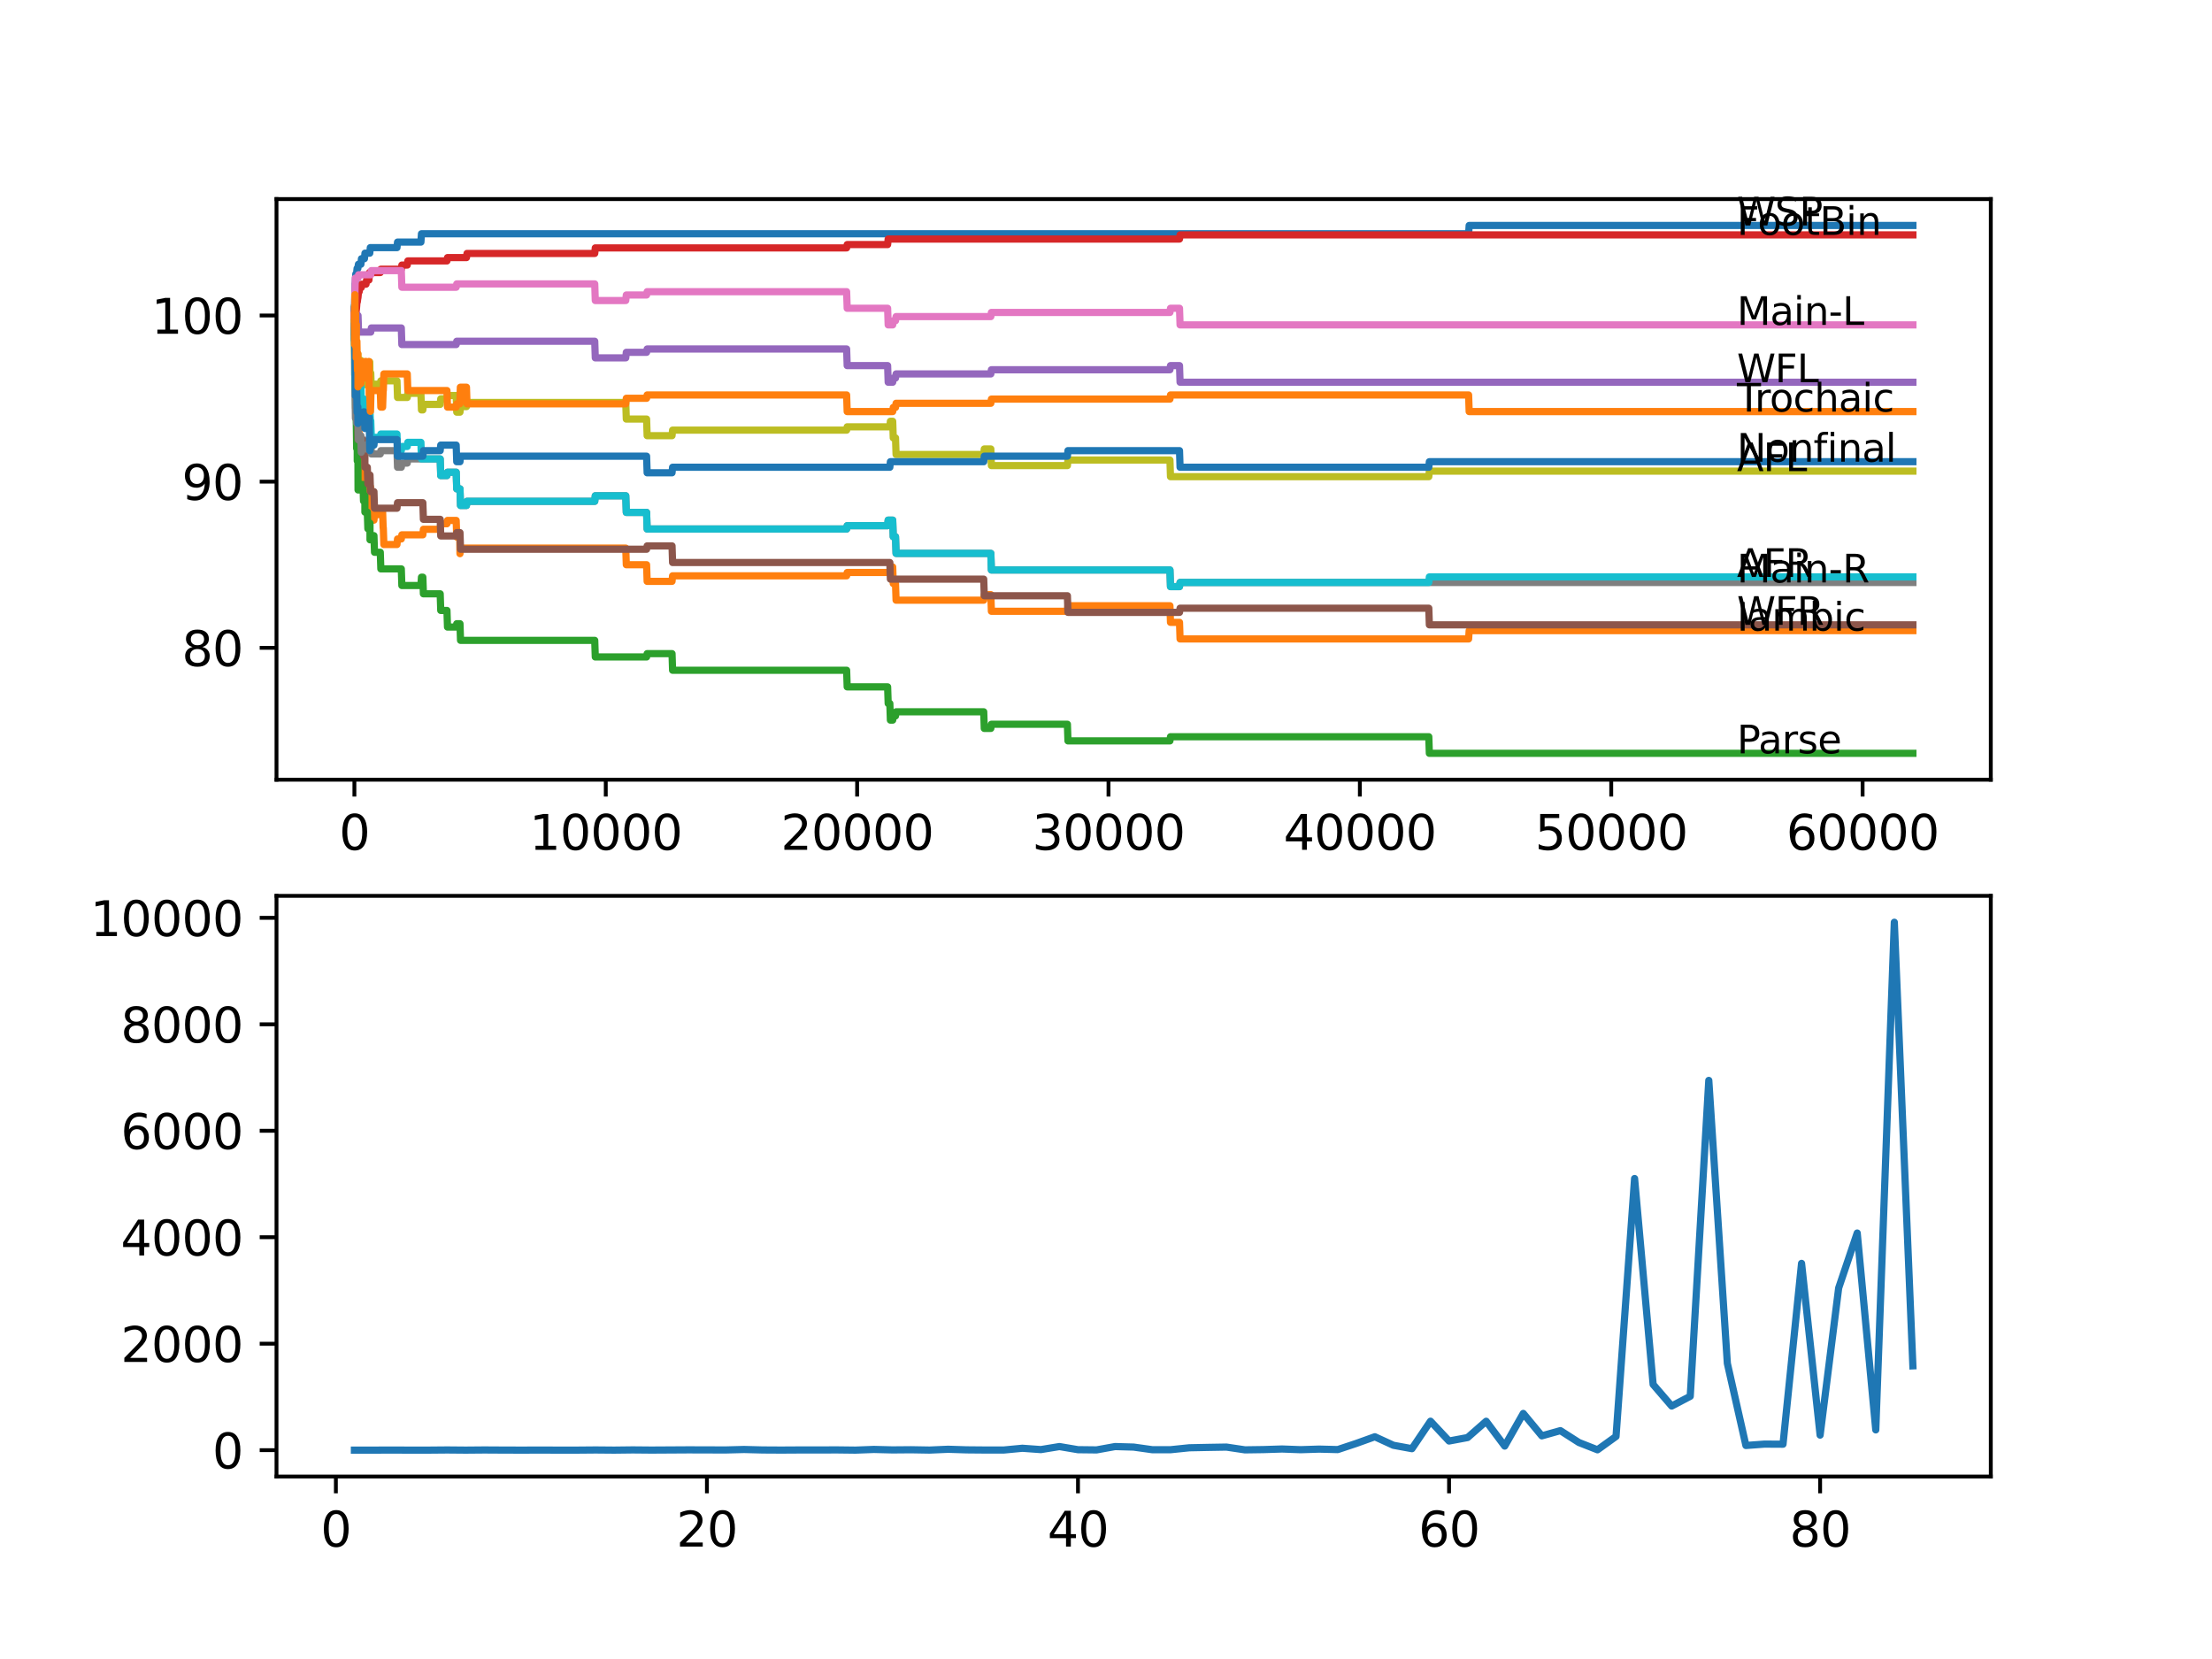 <?xml version="1.0" encoding="utf-8" standalone="no"?>
<!DOCTYPE svg PUBLIC "-//W3C//DTD SVG 1.1//EN"
  "http://www.w3.org/Graphics/SVG/1.1/DTD/svg11.dtd">
<svg xmlns:xlink="http://www.w3.org/1999/xlink" width="460.8pt" height="345.6pt" viewBox="0 0 460.8 345.6" xmlns="http://www.w3.org/2000/svg" version="1.1">
 <defs>
  <style type="text/css">*{stroke-linejoin: round; stroke-linecap: butt}</style>
 </defs>
 <g id="figure_1">
  <g id="patch_1">
   <path d="M 0 345.6 
L 460.8 345.6 
L 460.8 0 
L 0 0 
z
" style="fill: #ffffff"/>
  </g>
  <g id="axes_1">
   <g id="patch_2">
    <path d="M 57.6 162.432 
L 414.72 162.432 
L 414.72 41.472 
L 57.6 41.472 
z
" style="fill: #ffffff"/>
   </g>
   <g id="matplotlib.axis_1">
    <g id="xtick_1">
     <g id="line2d_1">
      <defs>
       <path id="m74e3b687f3" d="M 0 0 
L 0 3.5 
" style="stroke: #000000; stroke-width: 0.8"/>
      </defs>
      <g>
       <use xlink:href="#m74e3b687f3" x="73.827" y="162.432" style="stroke: #000000; stroke-width: 0.8"/>
      </g>
     </g>
     <g id="text_1">
      <!-- 0 -->
      <g transform="translate(70.646 177.03)scale(0.1 -0.1)">
       <defs>
        <path id="DejaVuSans-30" d="M 2034 4250 
Q 1547 4250 1301 3770 
Q 1056 3291 1056 2328 
Q 1056 1369 1301 889 
Q 1547 409 2034 409 
Q 2525 409 2770 889 
Q 3016 1369 3016 2328 
Q 3016 3291 2770 3770 
Q 2525 4250 2034 4250 
z
M 2034 4750 
Q 2819 4750 3233 4129 
Q 3647 3509 3647 2328 
Q 3647 1150 3233 529 
Q 2819 -91 2034 -91 
Q 1250 -91 836 529 
Q 422 1150 422 2328 
Q 422 3509 836 4129 
Q 1250 4750 2034 4750 
z
" transform="scale(0.016)"/>
       </defs>
       <use xlink:href="#DejaVuSans-30"/>
      </g>
     </g>
    </g>
    <g id="xtick_2">
     <g id="line2d_2">
      <g>
       <use xlink:href="#m74e3b687f3" x="126.192" y="162.432" style="stroke: #000000; stroke-width: 0.8"/>
      </g>
     </g>
     <g id="text_2">
      <!-- 10000 -->
      <g transform="translate(110.286 177.03)scale(0.1 -0.1)">
       <defs>
        <path id="DejaVuSans-31" d="M 794 531 
L 1825 531 
L 1825 4091 
L 703 3866 
L 703 4441 
L 1819 4666 
L 2450 4666 
L 2450 531 
L 3481 531 
L 3481 0 
L 794 0 
L 794 531 
z
" transform="scale(0.016)"/>
       </defs>
       <use xlink:href="#DejaVuSans-31"/>
       <use xlink:href="#DejaVuSans-30" x="63.623"/>
       <use xlink:href="#DejaVuSans-30" x="127.246"/>
       <use xlink:href="#DejaVuSans-30" x="190.869"/>
       <use xlink:href="#DejaVuSans-30" x="254.492"/>
      </g>
     </g>
    </g>
    <g id="xtick_3">
     <g id="line2d_3">
      <g>
       <use xlink:href="#m74e3b687f3" x="178.556" y="162.432" style="stroke: #000000; stroke-width: 0.8"/>
      </g>
     </g>
     <g id="text_3">
      <!-- 20000 -->
      <g transform="translate(162.65 177.03)scale(0.1 -0.1)">
       <defs>
        <path id="DejaVuSans-32" d="M 1228 531 
L 3431 531 
L 3431 0 
L 469 0 
L 469 531 
Q 828 903 1448 1529 
Q 2069 2156 2228 2338 
Q 2531 2678 2651 2914 
Q 2772 3150 2772 3378 
Q 2772 3750 2511 3984 
Q 2250 4219 1831 4219 
Q 1534 4219 1204 4116 
Q 875 4013 500 3803 
L 500 4441 
Q 881 4594 1212 4672 
Q 1544 4750 1819 4750 
Q 2544 4750 2975 4387 
Q 3406 4025 3406 3419 
Q 3406 3131 3298 2873 
Q 3191 2616 2906 2266 
Q 2828 2175 2409 1742 
Q 1991 1309 1228 531 
z
" transform="scale(0.016)"/>
       </defs>
       <use xlink:href="#DejaVuSans-32"/>
       <use xlink:href="#DejaVuSans-30" x="63.623"/>
       <use xlink:href="#DejaVuSans-30" x="127.246"/>
       <use xlink:href="#DejaVuSans-30" x="190.869"/>
       <use xlink:href="#DejaVuSans-30" x="254.492"/>
      </g>
     </g>
    </g>
    <g id="xtick_4">
     <g id="line2d_4">
      <g>
       <use xlink:href="#m74e3b687f3" x="230.921" y="162.432" style="stroke: #000000; stroke-width: 0.8"/>
      </g>
     </g>
     <g id="text_4">
      <!-- 30000 -->
      <g transform="translate(215.015 177.03)scale(0.1 -0.1)">
       <defs>
        <path id="DejaVuSans-33" d="M 2597 2516 
Q 3050 2419 3304 2112 
Q 3559 1806 3559 1356 
Q 3559 666 3084 287 
Q 2609 -91 1734 -91 
Q 1441 -91 1130 -33 
Q 819 25 488 141 
L 488 750 
Q 750 597 1062 519 
Q 1375 441 1716 441 
Q 2309 441 2620 675 
Q 2931 909 2931 1356 
Q 2931 1769 2642 2001 
Q 2353 2234 1838 2234 
L 1294 2234 
L 1294 2753 
L 1863 2753 
Q 2328 2753 2575 2939 
Q 2822 3125 2822 3475 
Q 2822 3834 2567 4026 
Q 2313 4219 1838 4219 
Q 1578 4219 1281 4162 
Q 984 4106 628 3988 
L 628 4550 
Q 988 4650 1302 4700 
Q 1616 4750 1894 4750 
Q 2613 4750 3031 4423 
Q 3450 4097 3450 3541 
Q 3450 3153 3228 2886 
Q 3006 2619 2597 2516 
z
" transform="scale(0.016)"/>
       </defs>
       <use xlink:href="#DejaVuSans-33"/>
       <use xlink:href="#DejaVuSans-30" x="63.623"/>
       <use xlink:href="#DejaVuSans-30" x="127.246"/>
       <use xlink:href="#DejaVuSans-30" x="190.869"/>
       <use xlink:href="#DejaVuSans-30" x="254.492"/>
      </g>
     </g>
    </g>
    <g id="xtick_5">
     <g id="line2d_5">
      <g>
       <use xlink:href="#m74e3b687f3" x="283.285" y="162.432" style="stroke: #000000; stroke-width: 0.8"/>
      </g>
     </g>
     <g id="text_5">
      <!-- 40000 -->
      <g transform="translate(267.379 177.03)scale(0.1 -0.1)">
       <defs>
        <path id="DejaVuSans-34" d="M 2419 4116 
L 825 1625 
L 2419 1625 
L 2419 4116 
z
M 2253 4666 
L 3047 4666 
L 3047 1625 
L 3713 1625 
L 3713 1100 
L 3047 1100 
L 3047 0 
L 2419 0 
L 2419 1100 
L 313 1100 
L 313 1709 
L 2253 4666 
z
" transform="scale(0.016)"/>
       </defs>
       <use xlink:href="#DejaVuSans-34"/>
       <use xlink:href="#DejaVuSans-30" x="63.623"/>
       <use xlink:href="#DejaVuSans-30" x="127.246"/>
       <use xlink:href="#DejaVuSans-30" x="190.869"/>
       <use xlink:href="#DejaVuSans-30" x="254.492"/>
      </g>
     </g>
    </g>
    <g id="xtick_6">
     <g id="line2d_6">
      <g>
       <use xlink:href="#m74e3b687f3" x="335.65" y="162.432" style="stroke: #000000; stroke-width: 0.8"/>
      </g>
     </g>
     <g id="text_6">
      <!-- 50000 -->
      <g transform="translate(319.744 177.03)scale(0.1 -0.1)">
       <defs>
        <path id="DejaVuSans-35" d="M 691 4666 
L 3169 4666 
L 3169 4134 
L 1269 4134 
L 1269 2991 
Q 1406 3038 1543 3061 
Q 1681 3084 1819 3084 
Q 2600 3084 3056 2656 
Q 3513 2228 3513 1497 
Q 3513 744 3044 326 
Q 2575 -91 1722 -91 
Q 1428 -91 1123 -41 
Q 819 9 494 109 
L 494 744 
Q 775 591 1075 516 
Q 1375 441 1709 441 
Q 2250 441 2565 725 
Q 2881 1009 2881 1497 
Q 2881 1984 2565 2268 
Q 2250 2553 1709 2553 
Q 1456 2553 1204 2497 
Q 953 2441 691 2322 
L 691 4666 
z
" transform="scale(0.016)"/>
       </defs>
       <use xlink:href="#DejaVuSans-35"/>
       <use xlink:href="#DejaVuSans-30" x="63.623"/>
       <use xlink:href="#DejaVuSans-30" x="127.246"/>
       <use xlink:href="#DejaVuSans-30" x="190.869"/>
       <use xlink:href="#DejaVuSans-30" x="254.492"/>
      </g>
     </g>
    </g>
    <g id="xtick_7">
     <g id="line2d_7">
      <g>
       <use xlink:href="#m74e3b687f3" x="388.014" y="162.432" style="stroke: #000000; stroke-width: 0.8"/>
      </g>
     </g>
     <g id="text_7">
      <!-- 60000 -->
      <g transform="translate(372.108 177.03)scale(0.1 -0.1)">
       <defs>
        <path id="DejaVuSans-36" d="M 2113 2584 
Q 1688 2584 1439 2293 
Q 1191 2003 1191 1497 
Q 1191 994 1439 701 
Q 1688 409 2113 409 
Q 2538 409 2786 701 
Q 3034 994 3034 1497 
Q 3034 2003 2786 2293 
Q 2538 2584 2113 2584 
z
M 3366 4563 
L 3366 3988 
Q 3128 4100 2886 4159 
Q 2644 4219 2406 4219 
Q 1781 4219 1451 3797 
Q 1122 3375 1075 2522 
Q 1259 2794 1537 2939 
Q 1816 3084 2150 3084 
Q 2853 3084 3261 2657 
Q 3669 2231 3669 1497 
Q 3669 778 3244 343 
Q 2819 -91 2113 -91 
Q 1303 -91 875 529 
Q 447 1150 447 2328 
Q 447 3434 972 4092 
Q 1497 4750 2381 4750 
Q 2619 4750 2861 4703 
Q 3103 4656 3366 4563 
z
" transform="scale(0.016)"/>
       </defs>
       <use xlink:href="#DejaVuSans-36"/>
       <use xlink:href="#DejaVuSans-30" x="63.623"/>
       <use xlink:href="#DejaVuSans-30" x="127.246"/>
       <use xlink:href="#DejaVuSans-30" x="190.869"/>
       <use xlink:href="#DejaVuSans-30" x="254.492"/>
      </g>
     </g>
    </g>
   </g>
   <g id="matplotlib.axis_2">
    <g id="ytick_1">
     <g id="line2d_8">
      <defs>
       <path id="mfff35f3bee" d="M 0 0 
L -3.5 0 
" style="stroke: #000000; stroke-width: 0.8"/>
      </defs>
      <g>
       <use xlink:href="#mfff35f3bee" x="57.6" y="134.953" style="stroke: #000000; stroke-width: 0.8"/>
      </g>
     </g>
     <g id="text_8">
      <!-- 80 -->
      <g transform="translate(37.875 138.752)scale(0.1 -0.1)">
       <defs>
        <path id="DejaVuSans-38" d="M 2034 2216 
Q 1584 2216 1326 1975 
Q 1069 1734 1069 1313 
Q 1069 891 1326 650 
Q 1584 409 2034 409 
Q 2484 409 2743 651 
Q 3003 894 3003 1313 
Q 3003 1734 2745 1975 
Q 2488 2216 2034 2216 
z
M 1403 2484 
Q 997 2584 770 2862 
Q 544 3141 544 3541 
Q 544 4100 942 4425 
Q 1341 4750 2034 4750 
Q 2731 4750 3128 4425 
Q 3525 4100 3525 3541 
Q 3525 3141 3298 2862 
Q 3072 2584 2669 2484 
Q 3125 2378 3379 2068 
Q 3634 1759 3634 1313 
Q 3634 634 3220 271 
Q 2806 -91 2034 -91 
Q 1263 -91 848 271 
Q 434 634 434 1313 
Q 434 1759 690 2068 
Q 947 2378 1403 2484 
z
M 1172 3481 
Q 1172 3119 1398 2916 
Q 1625 2713 2034 2713 
Q 2441 2713 2670 2916 
Q 2900 3119 2900 3481 
Q 2900 3844 2670 4047 
Q 2441 4250 2034 4250 
Q 1625 4250 1398 4047 
Q 1172 3844 1172 3481 
z
" transform="scale(0.016)"/>
       </defs>
       <use xlink:href="#DejaVuSans-38"/>
       <use xlink:href="#DejaVuSans-30" x="63.623"/>
      </g>
     </g>
    </g>
    <g id="ytick_2">
     <g id="line2d_9">
      <g>
       <use xlink:href="#mfff35f3bee" x="57.6" y="100.337" style="stroke: #000000; stroke-width: 0.8"/>
      </g>
     </g>
     <g id="text_9">
      <!-- 90 -->
      <g transform="translate(37.875 104.136)scale(0.1 -0.1)">
       <defs>
        <path id="DejaVuSans-39" d="M 703 97 
L 703 672 
Q 941 559 1184 500 
Q 1428 441 1663 441 
Q 2288 441 2617 861 
Q 2947 1281 2994 2138 
Q 2813 1869 2534 1725 
Q 2256 1581 1919 1581 
Q 1219 1581 811 2004 
Q 403 2428 403 3163 
Q 403 3881 828 4315 
Q 1253 4750 1959 4750 
Q 2769 4750 3195 4129 
Q 3622 3509 3622 2328 
Q 3622 1225 3098 567 
Q 2575 -91 1691 -91 
Q 1453 -91 1209 -44 
Q 966 3 703 97 
z
M 1959 2075 
Q 2384 2075 2632 2365 
Q 2881 2656 2881 3163 
Q 2881 3666 2632 3958 
Q 2384 4250 1959 4250 
Q 1534 4250 1286 3958 
Q 1038 3666 1038 3163 
Q 1038 2656 1286 2365 
Q 1534 2075 1959 2075 
z
" transform="scale(0.016)"/>
       </defs>
       <use xlink:href="#DejaVuSans-39"/>
       <use xlink:href="#DejaVuSans-30" x="63.623"/>
      </g>
     </g>
    </g>
    <g id="ytick_3">
     <g id="line2d_10">
      <g>
       <use xlink:href="#mfff35f3bee" x="57.6" y="65.721" style="stroke: #000000; stroke-width: 0.8"/>
      </g>
     </g>
     <g id="text_10">
      <!-- 100 -->
      <g transform="translate(31.512 69.52)scale(0.1 -0.1)">
       <use xlink:href="#DejaVuSans-31"/>
       <use xlink:href="#DejaVuSans-30" x="63.623"/>
       <use xlink:href="#DejaVuSans-30" x="127.246"/>
      </g>
     </g>
    </g>
   </g>
   <g id="line2d_11">
    <path d="M 73.833 64.567 
L 73.974 59.086 
L 74.006 59.086 
L 74.121 57.067 
L 74.273 57.067 
L 74.388 55.913 
L 74.55 55.913 
L 74.665 55.047 
L 75.184 55.047 
L 75.299 53.893 
L 75.917 53.893 
L 76.032 52.74 
L 77.027 52.74 
L 77.142 51.586 
L 82.698 51.586 
L 82.813 50.432 
L 87.683 50.432 
L 87.798 48.701 
L 305.938 48.701 
L 306.053 46.97 
L 398.487 46.97 
L 398.487 46.97 
" clip-path="url(#pce3d30d4f7)" style="fill: none; stroke: #1f77b4; stroke-width: 1.5; stroke-linecap: square"/>
   </g>
   <g id="line2d_12">
    <path d="M 73.833 65.721 
L 73.838 65.721 
L 73.969 79.278 
L 74.095 75.413 
L 74.173 75.413 
L 74.246 85.798 
L 74.299 85.106 
L 74.377 85.106 
L 74.419 88.567 
L 74.487 87.413 
L 74.519 87.413 
L 74.55 90.875 
L 74.629 89.433 
L 74.77 89.433 
L 74.885 92.894 
L 75.184 92.894 
L 75.257 99.817 
L 75.304 99.125 
L 75.613 99.125 
L 75.728 97.971 
L 75.964 97.971 
L 76.011 101.433 
L 76.074 100.279 
L 76.519 100.279 
L 76.634 99.125 
L 76.823 99.125 
L 76.938 102.587 
L 77.074 102.587 
L 77.179 101.433 
L 77.299 108.356 
L 77.901 108.356 
L 78.017 107.202 
L 79.221 107.202 
L 79.336 106.51 
L 79.703 106.51 
L 79.818 109.971 
L 79.849 109.971 
L 79.965 113.433 
L 82.698 113.433 
L 82.813 112.279 
L 83.599 112.279 
L 83.714 111.414 
L 88.086 111.414 
L 88.202 110.26 
L 91.699 110.26 
L 91.815 109.106 
L 93.108 109.106 
L 93.223 108.414 
L 95.03 108.414 
L 95.145 111.875 
L 95.784 111.875 
L 95.821 115.337 
L 95.894 114.183 
L 130.355 114.183 
L 130.47 117.645 
L 134.696 117.645 
L 134.811 121.106 
L 139.995 121.106 
L 140.11 119.952 
L 176.368 119.952 
L 176.483 119.26 
L 185.369 119.26 
L 185.484 118.106 
L 185.966 118.106 
L 186.081 121.568 
L 186.553 121.568 
L 186.668 125.029 
L 204.927 125.029 
L 205.042 123.875 
L 206.409 123.875 
L 206.524 127.337 
L 222.359 127.337 
L 222.475 126.183 
L 243.719 126.183 
L 243.834 129.645 
L 245.714 129.645 
L 245.829 133.106 
L 305.938 133.106 
L 306.053 131.376 
L 398.487 131.376 
L 398.487 131.376 
" clip-path="url(#pce3d30d4f7)" style="fill: none; stroke: #ff7f0e; stroke-width: 1.5; stroke-linecap: square"/>
   </g>
   <g id="line2d_13">
    <path d="M 73.833 64.567 
L 73.838 63.701 
L 73.854 70.624 
L 73.906 70.048 
L 73.917 70.048 
L 73.932 68.894 
L 73.974 74.663 
L 73.995 74.663 
L 74.084 85.048 
L 74.115 84.182 
L 74.173 84.182 
L 74.294 93.413 
L 74.377 93.413 
L 74.419 92.548 
L 74.424 96.01 
L 74.472 96.01 
L 74.55 96.01 
L 74.566 95.144 
L 74.587 102.067 
L 74.623 102.067 
L 75.184 102.067 
L 75.299 100.914 
L 75.613 100.914 
L 75.728 104.375 
L 75.917 104.375 
L 76.011 103.221 
L 76.016 106.683 
L 76.519 106.683 
L 76.634 110.144 
L 77.027 110.144 
L 77.074 108.991 
L 77.079 112.452 
L 77.126 112.452 
L 77.236 112.452 
L 77.352 111.587 
L 77.901 111.587 
L 78.017 115.048 
L 79.221 115.048 
L 79.336 118.51 
L 83.599 118.51 
L 83.714 121.972 
L 87.683 121.972 
L 87.798 120.241 
L 88.086 120.241 
L 88.202 123.702 
L 91.699 123.702 
L 91.815 127.164 
L 93.108 127.164 
L 93.223 130.626 
L 95.03 130.626 
L 95.145 129.933 
L 95.821 129.933 
L 95.936 133.395 
L 123.893 133.395 
L 124.008 136.857 
L 134.696 136.857 
L 134.811 136.164 
L 139.995 136.164 
L 140.11 139.626 
L 176.368 139.626 
L 176.483 143.087 
L 184.908 143.087 
L 185.023 146.549 
L 185.369 146.549 
L 185.484 150.011 
L 185.966 150.011 
L 186.081 149.145 
L 186.553 149.145 
L 186.668 148.28 
L 204.927 148.28 
L 205.042 151.741 
L 206.409 151.741 
L 206.524 150.876 
L 222.359 150.876 
L 222.475 154.338 
L 243.719 154.338 
L 243.834 153.472 
L 297.644 153.472 
L 297.759 156.934 
L 398.487 156.934 
L 398.487 156.934 
" clip-path="url(#pce3d30d4f7)" style="fill: none; stroke: #2ca02c; stroke-width: 1.5; stroke-linecap: square"/>
   </g>
   <g id="line2d_14">
    <path d="M 73.833 65.721 
L 73.953 63.413 
L 73.995 63.413 
L 74.006 62.72 
L 74.011 66.182 
L 74.084 66.182 
L 74.105 66.182 
L 74.225 64.451 
L 74.246 64.451 
L 74.367 62.894 
L 74.43 62.894 
L 74.545 62.028 
L 74.566 62.028 
L 74.686 60.759 
L 74.828 60.759 
L 74.943 59.894 
L 75.257 59.894 
L 75.372 59.201 
L 76.247 59.201 
L 76.362 58.336 
L 76.854 58.336 
L 76.975 56.778 
L 79.221 56.778 
L 79.336 56.086 
L 83.599 56.086 
L 83.714 55.22 
L 84.84 55.22 
L 84.955 54.355 
L 93.108 54.355 
L 93.223 53.663 
L 97.172 53.663 
L 97.287 52.797 
L 123.893 52.797 
L 124.008 51.643 
L 176.368 51.643 
L 176.483 50.951 
L 184.908 50.951 
L 185.023 49.797 
L 245.714 49.797 
L 245.829 48.932 
L 398.487 48.932 
L 398.487 48.932 
" clip-path="url(#pce3d30d4f7)" style="fill: none; stroke: #d62728; stroke-width: 1.5; stroke-linecap: square"/>
   </g>
   <g id="line2d_15">
    <path d="M 73.833 65.721 
L 74.582 65.721 
L 74.697 69.182 
L 77.236 69.182 
L 77.352 68.317 
L 83.599 68.317 
L 83.714 71.778 
L 95.03 71.778 
L 95.145 71.086 
L 123.893 71.086 
L 124.008 74.548 
L 130.355 74.548 
L 130.47 73.394 
L 134.696 73.394 
L 134.811 72.701 
L 176.368 72.701 
L 176.483 76.163 
L 184.908 76.163 
L 185.023 79.625 
L 185.966 79.625 
L 186.081 78.759 
L 186.553 78.759 
L 186.668 77.894 
L 206.409 77.894 
L 206.524 77.028 
L 243.719 77.028 
L 243.834 76.163 
L 245.714 76.163 
L 245.829 79.625 
L 398.487 79.625 
L 398.487 79.625 
" clip-path="url(#pce3d30d4f7)" style="fill: none; stroke: #9467bd; stroke-width: 1.5; stroke-linecap: square"/>
   </g>
   <g id="line2d_16">
    <path d="M 73.833 64.567 
L 73.838 64.567 
L 73.943 73.221 
L 73.958 72.067 
L 73.964 72.067 
L 73.969 71.374 
L 74.032 77.144 
L 74.058 77.144 
L 74.178 84.067 
L 74.273 84.067 
L 74.388 82.048 
L 74.419 82.048 
L 74.534 85.509 
L 74.55 85.509 
L 74.566 84.644 
L 74.587 91.567 
L 74.623 91.567 
L 75.613 91.567 
L 75.728 95.029 
L 75.917 95.029 
L 76.011 93.875 
L 76.016 97.337 
L 76.519 97.337 
L 76.634 100.798 
L 76.912 100.798 
L 77.032 98.952 
L 77.074 98.952 
L 77.189 102.414 
L 77.901 102.414 
L 78.017 105.875 
L 82.698 105.875 
L 82.813 104.721 
L 88.086 104.721 
L 88.202 108.183 
L 91.699 108.183 
L 91.815 111.644 
L 95.03 111.644 
L 95.145 110.952 
L 95.821 110.952 
L 95.936 114.414 
L 134.696 114.414 
L 134.811 113.721 
L 139.995 113.721 
L 140.11 117.183 
L 185.369 117.183 
L 185.484 120.645 
L 204.927 120.645 
L 205.042 124.106 
L 222.359 124.106 
L 222.475 127.568 
L 245.714 127.568 
L 245.829 126.702 
L 297.644 126.702 
L 297.759 130.164 
L 398.487 130.164 
L 398.487 130.164 
" clip-path="url(#pce3d30d4f7)" style="fill: none; stroke: #8c564b; stroke-width: 1.5; stroke-linecap: square"/>
   </g>
   <g id="line2d_17">
    <path d="M 73.833 65.721 
L 73.848 65.721 
L 74.006 57.932 
L 74.582 57.932 
L 74.697 57.24 
L 77.236 57.24 
L 77.352 56.374 
L 83.599 56.374 
L 83.714 59.836 
L 95.03 59.836 
L 95.145 59.143 
L 123.893 59.143 
L 124.008 62.605 
L 130.355 62.605 
L 130.47 61.451 
L 134.696 61.451 
L 134.811 60.759 
L 176.368 60.759 
L 176.483 64.221 
L 184.908 64.221 
L 185.023 67.682 
L 185.966 67.682 
L 186.081 66.817 
L 186.553 66.817 
L 186.668 65.951 
L 206.409 65.951 
L 206.524 65.086 
L 243.719 65.086 
L 243.834 64.221 
L 245.714 64.221 
L 245.829 67.682 
L 398.487 67.682 
L 398.487 67.682 
" clip-path="url(#pce3d30d4f7)" style="fill: none; stroke: #e377c2; stroke-width: 1.5; stroke-linecap: square"/>
   </g>
   <g id="line2d_18">
    <path d="M 73.833 69.182 
L 73.848 68.317 
L 73.885 78.125 
L 73.922 78.125 
L 74.042 87.125 
L 74.105 87.125 
L 74.225 85.394 
L 74.246 85.394 
L 74.273 84.702 
L 74.278 88.163 
L 74.341 87.009 
L 74.351 87.009 
L 74.472 85.279 
L 74.55 85.279 
L 74.671 91.625 
L 74.828 91.625 
L 74.943 90.759 
L 75.184 90.759 
L 75.257 94.221 
L 75.299 93.529 
L 76.247 93.529 
L 76.362 92.663 
L 76.854 92.663 
L 76.975 91.106 
L 77.236 91.106 
L 77.352 94.567 
L 79.221 94.567 
L 79.336 93.875 
L 82.698 93.875 
L 82.813 97.337 
L 83.599 97.337 
L 83.714 96.471 
L 84.84 96.471 
L 84.955 95.606 
L 91.699 95.606 
L 91.815 99.067 
L 93.108 99.067 
L 93.223 98.375 
L 95.03 98.375 
L 95.145 101.837 
L 95.821 101.837 
L 95.936 105.298 
L 97.172 105.298 
L 97.287 104.433 
L 123.893 104.433 
L 124.008 103.279 
L 130.355 103.279 
L 130.47 106.741 
L 134.696 106.741 
L 134.811 110.202 
L 176.368 110.202 
L 176.483 109.51 
L 184.908 109.51 
L 185.023 108.356 
L 185.966 108.356 
L 186.081 111.818 
L 186.553 111.818 
L 186.668 115.279 
L 206.409 115.279 
L 206.524 118.741 
L 243.719 118.741 
L 243.834 122.202 
L 245.714 122.202 
L 245.829 121.337 
L 398.487 121.337 
L 398.487 121.337 
" clip-path="url(#pce3d30d4f7)" style="fill: none; stroke: #7f7f7f; stroke-width: 1.5; stroke-linecap: square"/>
   </g>
   <g id="line2d_19">
    <path d="M 73.833 69.182 
L 73.958 80.144 
L 73.964 80.144 
L 74.006 77.605 
L 74.011 81.067 
L 74.089 77.894 
L 74.105 77.894 
L 74.231 75.009 
L 74.246 75.009 
L 74.273 74.317 
L 74.278 77.778 
L 74.341 76.625 
L 74.351 76.625 
L 74.477 73.74 
L 74.55 73.74 
L 74.566 77.202 
L 74.66 75.932 
L 74.828 75.932 
L 74.943 75.067 
L 75.184 75.067 
L 75.257 78.528 
L 75.299 77.836 
L 75.613 77.836 
L 75.728 76.682 
L 75.917 76.682 
L 76.011 80.144 
L 76.027 78.99 
L 76.247 78.99 
L 76.362 78.125 
L 76.519 78.125 
L 76.634 76.971 
L 76.854 76.971 
L 76.975 75.413 
L 77.027 75.413 
L 77.074 78.875 
L 77.137 77.721 
L 77.236 77.721 
L 77.352 81.182 
L 77.901 81.182 
L 78.017 80.029 
L 79.221 80.029 
L 79.336 79.336 
L 82.698 79.336 
L 82.813 82.798 
L 84.84 82.798 
L 84.955 81.932 
L 87.683 81.932 
L 87.798 85.394 
L 88.086 85.394 
L 88.202 84.24 
L 91.699 84.24 
L 91.815 83.086 
L 93.108 83.086 
L 93.223 82.394 
L 95.03 82.394 
L 95.145 85.856 
L 95.821 85.856 
L 95.936 84.702 
L 97.172 84.702 
L 97.287 83.836 
L 130.355 83.836 
L 130.47 87.298 
L 134.696 87.298 
L 134.811 90.759 
L 139.995 90.759 
L 140.11 89.606 
L 176.368 89.606 
L 176.483 88.913 
L 185.369 88.913 
L 185.484 87.759 
L 185.966 87.759 
L 186.081 91.221 
L 186.553 91.221 
L 186.668 94.683 
L 204.927 94.683 
L 205.042 93.529 
L 206.409 93.529 
L 206.524 96.99 
L 222.359 96.99 
L 222.475 95.836 
L 243.719 95.836 
L 243.834 99.298 
L 297.644 99.298 
L 297.759 98.144 
L 398.487 98.144 
L 398.487 98.144 
" clip-path="url(#pce3d30d4f7)" style="fill: none; stroke: #bcbd22; stroke-width: 1.5; stroke-linecap: square"/>
   </g>
   <g id="line2d_20">
    <path d="M 73.833 69.182 
L 73.953 75.528 
L 73.964 75.528 
L 73.969 74.836 
L 74.011 81.067 
L 74.032 81.067 
L 74.105 81.067 
L 74.225 79.336 
L 74.246 79.336 
L 74.273 78.644 
L 74.278 82.105 
L 74.341 80.952 
L 74.351 80.952 
L 74.477 78.355 
L 74.55 78.355 
L 74.566 81.817 
L 74.665 81.24 
L 74.828 81.24 
L 74.943 80.375 
L 75.184 80.375 
L 75.257 83.836 
L 75.299 83.144 
L 75.917 83.144 
L 76.032 86.606 
L 76.247 86.606 
L 76.362 85.74 
L 76.854 85.74 
L 76.975 84.182 
L 77.027 84.182 
L 77.142 87.644 
L 77.236 87.644 
L 77.352 91.106 
L 79.221 91.106 
L 79.336 90.413 
L 82.698 90.413 
L 82.813 93.875 
L 83.599 93.875 
L 83.714 93.01 
L 84.84 93.01 
L 84.955 92.144 
L 87.683 92.144 
L 87.798 95.606 
L 91.699 95.606 
L 91.815 99.067 
L 93.108 99.067 
L 93.223 98.375 
L 95.03 98.375 
L 95.145 101.837 
L 95.821 101.837 
L 95.936 105.298 
L 97.172 105.298 
L 97.287 104.433 
L 123.893 104.433 
L 124.008 103.279 
L 130.355 103.279 
L 130.47 106.741 
L 134.696 106.741 
L 134.811 110.202 
L 176.368 110.202 
L 176.483 109.51 
L 184.908 109.51 
L 185.023 108.356 
L 185.966 108.356 
L 186.081 111.818 
L 186.553 111.818 
L 186.668 115.279 
L 206.409 115.279 
L 206.524 118.741 
L 243.719 118.741 
L 243.834 122.202 
L 245.714 122.202 
L 245.829 121.337 
L 297.644 121.337 
L 297.759 120.183 
L 398.487 120.183 
L 398.487 120.183 
" clip-path="url(#pce3d30d4f7)" style="fill: none; stroke: #17becf; stroke-width: 1.5; stroke-linecap: square"/>
   </g>
   <g id="line2d_21">
    <path d="M 73.833 69.182 
L 73.838 69.182 
L 73.854 67.451 
L 73.859 70.913 
L 73.917 70.913 
L 74.026 82.452 
L 74.042 81.298 
L 74.058 81.298 
L 74.178 78.99 
L 74.273 78.99 
L 74.393 85.913 
L 74.419 85.913 
L 74.534 84.759 
L 74.55 84.759 
L 74.566 88.221 
L 74.66 86.952 
L 75.613 86.952 
L 75.728 85.798 
L 75.917 85.798 
L 76.011 89.259 
L 76.027 88.106 
L 76.519 88.106 
L 76.634 86.952 
L 76.912 86.952 
L 77.032 93.875 
L 77.074 93.875 
L 77.189 92.721 
L 77.901 92.721 
L 78.017 91.567 
L 82.698 91.567 
L 82.813 95.029 
L 88.086 95.029 
L 88.202 93.875 
L 91.699 93.875 
L 91.815 92.721 
L 95.03 92.721 
L 95.145 96.183 
L 95.821 96.183 
L 95.936 95.029 
L 134.696 95.029 
L 134.811 98.49 
L 139.995 98.49 
L 140.11 97.337 
L 185.369 97.337 
L 185.484 96.183 
L 204.927 96.183 
L 205.042 95.029 
L 222.359 95.029 
L 222.475 93.875 
L 245.714 93.875 
L 245.829 97.337 
L 297.644 97.337 
L 297.759 96.183 
L 398.487 96.183 
L 398.487 96.183 
" clip-path="url(#pce3d30d4f7)" style="fill: none; stroke: #1f77b4; stroke-width: 1.5; stroke-linecap: square"/>
   </g>
   <g id="line2d_22">
    <path d="M 73.833 65.721 
L 73.885 71.778 
L 73.911 64.855 
L 73.937 64.855 
L 73.943 61.394 
L 74 67.624 
L 74.042 66.471 
L 74.058 66.471 
L 74.084 65.317 
L 74.11 72.24 
L 74.142 72.24 
L 74.173 72.24 
L 74.246 67.624 
L 74.199 74.548 
L 74.288 71.086 
L 74.351 71.086 
L 74.466 77.144 
L 74.519 77.144 
L 74.55 73.682 
L 74.571 80.605 
L 74.623 79.913 
L 74.77 79.913 
L 74.828 76.452 
L 74.88 79.913 
L 75.184 79.913 
L 75.257 75.298 
L 75.299 78.759 
L 75.964 78.759 
L 76.079 75.298 
L 76.247 75.298 
L 76.362 78.759 
L 76.823 78.759 
L 76.854 75.298 
L 76.917 82.221 
L 76.927 82.221 
L 77.027 82.221 
L 77.142 85.682 
L 77.179 85.682 
L 77.294 81.355 
L 79.221 81.355 
L 79.336 84.817 
L 79.703 84.817 
L 79.818 81.355 
L 79.849 81.355 
L 79.965 77.894 
L 84.84 77.894 
L 84.955 81.355 
L 93.108 81.355 
L 93.223 84.817 
L 95.03 84.817 
L 95.145 84.125 
L 95.784 84.125 
L 95.899 80.663 
L 97.172 80.663 
L 97.287 84.125 
L 130.355 84.125 
L 130.47 82.971 
L 134.696 82.971 
L 134.811 82.279 
L 176.368 82.279 
L 176.483 85.74 
L 185.966 85.74 
L 186.081 84.875 
L 186.553 84.875 
L 186.668 84.009 
L 206.409 84.009 
L 206.524 83.144 
L 243.719 83.144 
L 243.834 82.279 
L 305.938 82.279 
L 306.053 85.74 
L 398.487 85.74 
L 398.487 85.74 
" clip-path="url(#pce3d30d4f7)" style="fill: none; stroke: #ff7f0e; stroke-width: 1.5; stroke-linecap: square"/>
   </g>
   <g id="patch_3">
    <path d="M 57.6 162.432 
L 57.6 41.472 
" style="fill: none; stroke: #000000; stroke-width: 0.8; stroke-linejoin: miter; stroke-linecap: square"/>
   </g>
   <g id="patch_4">
    <path d="M 414.72 162.432 
L 414.72 41.472 
" style="fill: none; stroke: #000000; stroke-width: 0.8; stroke-linejoin: miter; stroke-linecap: square"/>
   </g>
   <g id="patch_5">
    <path d="M 57.6 162.432 
L 414.72 162.432 
" style="fill: none; stroke: #000000; stroke-width: 0.8; stroke-linejoin: miter; stroke-linecap: square"/>
   </g>
   <g id="patch_6">
    <path d="M 57.6 41.472 
L 414.72 41.472 
" style="fill: none; stroke: #000000; stroke-width: 0.8; stroke-linejoin: miter; stroke-linecap: square"/>
   </g>
   <g id="text_11">
    <!-- WSP -->
    <g transform="translate(361.832 46.97)scale(0.08 -0.08)">
     <defs>
      <path id="DejaVuSans-57" d="M 213 4666 
L 850 4666 
L 1831 722 
L 2809 4666 
L 3519 4666 
L 4500 722 
L 5478 4666 
L 6119 4666 
L 4947 0 
L 4153 0 
L 3169 4050 
L 2175 0 
L 1381 0 
L 213 4666 
z
" transform="scale(0.016)"/>
      <path id="DejaVuSans-53" d="M 3425 4513 
L 3425 3897 
Q 3066 4069 2747 4153 
Q 2428 4238 2131 4238 
Q 1616 4238 1336 4038 
Q 1056 3838 1056 3469 
Q 1056 3159 1242 3001 
Q 1428 2844 1947 2747 
L 2328 2669 
Q 3034 2534 3370 2195 
Q 3706 1856 3706 1288 
Q 3706 609 3251 259 
Q 2797 -91 1919 -91 
Q 1588 -91 1214 -16 
Q 841 59 441 206 
L 441 856 
Q 825 641 1194 531 
Q 1563 422 1919 422 
Q 2459 422 2753 634 
Q 3047 847 3047 1241 
Q 3047 1584 2836 1778 
Q 2625 1972 2144 2069 
L 1759 2144 
Q 1053 2284 737 2584 
Q 422 2884 422 3419 
Q 422 4038 858 4394 
Q 1294 4750 2059 4750 
Q 2388 4750 2728 4690 
Q 3069 4631 3425 4513 
z
" transform="scale(0.016)"/>
      <path id="DejaVuSans-50" d="M 1259 4147 
L 1259 2394 
L 2053 2394 
Q 2494 2394 2734 2622 
Q 2975 2850 2975 3272 
Q 2975 3691 2734 3919 
Q 2494 4147 2053 4147 
L 1259 4147 
z
M 628 4666 
L 2053 4666 
Q 2838 4666 3239 4311 
Q 3641 3956 3641 3272 
Q 3641 2581 3239 2228 
Q 2838 1875 2053 1875 
L 1259 1875 
L 1259 0 
L 628 0 
L 628 4666 
z
" transform="scale(0.016)"/>
     </defs>
     <use xlink:href="#DejaVuSans-57"/>
     <use xlink:href="#DejaVuSans-53" x="98.877"/>
     <use xlink:href="#DejaVuSans-50" x="162.354"/>
    </g>
   </g>
   <g id="text_12">
    <!-- Iambic -->
    <g transform="translate(361.832 131.376)scale(0.08 -0.08)">
     <defs>
      <path id="DejaVuSans-49" d="M 628 4666 
L 1259 4666 
L 1259 0 
L 628 0 
L 628 4666 
z
" transform="scale(0.016)"/>
      <path id="DejaVuSans-61" d="M 2194 1759 
Q 1497 1759 1228 1600 
Q 959 1441 959 1056 
Q 959 750 1161 570 
Q 1363 391 1709 391 
Q 2188 391 2477 730 
Q 2766 1069 2766 1631 
L 2766 1759 
L 2194 1759 
z
M 3341 1997 
L 3341 0 
L 2766 0 
L 2766 531 
Q 2569 213 2275 61 
Q 1981 -91 1556 -91 
Q 1019 -91 701 211 
Q 384 513 384 1019 
Q 384 1609 779 1909 
Q 1175 2209 1959 2209 
L 2766 2209 
L 2766 2266 
Q 2766 2663 2505 2880 
Q 2244 3097 1772 3097 
Q 1472 3097 1187 3025 
Q 903 2953 641 2809 
L 641 3341 
Q 956 3463 1253 3523 
Q 1550 3584 1831 3584 
Q 2591 3584 2966 3190 
Q 3341 2797 3341 1997 
z
" transform="scale(0.016)"/>
      <path id="DejaVuSans-6d" d="M 3328 2828 
Q 3544 3216 3844 3400 
Q 4144 3584 4550 3584 
Q 5097 3584 5394 3201 
Q 5691 2819 5691 2113 
L 5691 0 
L 5113 0 
L 5113 2094 
Q 5113 2597 4934 2840 
Q 4756 3084 4391 3084 
Q 3944 3084 3684 2787 
Q 3425 2491 3425 1978 
L 3425 0 
L 2847 0 
L 2847 2094 
Q 2847 2600 2669 2842 
Q 2491 3084 2119 3084 
Q 1678 3084 1418 2786 
Q 1159 2488 1159 1978 
L 1159 0 
L 581 0 
L 581 3500 
L 1159 3500 
L 1159 2956 
Q 1356 3278 1631 3431 
Q 1906 3584 2284 3584 
Q 2666 3584 2933 3390 
Q 3200 3197 3328 2828 
z
" transform="scale(0.016)"/>
      <path id="DejaVuSans-62" d="M 3116 1747 
Q 3116 2381 2855 2742 
Q 2594 3103 2138 3103 
Q 1681 3103 1420 2742 
Q 1159 2381 1159 1747 
Q 1159 1113 1420 752 
Q 1681 391 2138 391 
Q 2594 391 2855 752 
Q 3116 1113 3116 1747 
z
M 1159 2969 
Q 1341 3281 1617 3432 
Q 1894 3584 2278 3584 
Q 2916 3584 3314 3078 
Q 3713 2572 3713 1747 
Q 3713 922 3314 415 
Q 2916 -91 2278 -91 
Q 1894 -91 1617 61 
Q 1341 213 1159 525 
L 1159 0 
L 581 0 
L 581 4863 
L 1159 4863 
L 1159 2969 
z
" transform="scale(0.016)"/>
      <path id="DejaVuSans-69" d="M 603 3500 
L 1178 3500 
L 1178 0 
L 603 0 
L 603 3500 
z
M 603 4863 
L 1178 4863 
L 1178 4134 
L 603 4134 
L 603 4863 
z
" transform="scale(0.016)"/>
      <path id="DejaVuSans-63" d="M 3122 3366 
L 3122 2828 
Q 2878 2963 2633 3030 
Q 2388 3097 2138 3097 
Q 1578 3097 1268 2742 
Q 959 2388 959 1747 
Q 959 1106 1268 751 
Q 1578 397 2138 397 
Q 2388 397 2633 464 
Q 2878 531 3122 666 
L 3122 134 
Q 2881 22 2623 -34 
Q 2366 -91 2075 -91 
Q 1284 -91 818 406 
Q 353 903 353 1747 
Q 353 2603 823 3093 
Q 1294 3584 2113 3584 
Q 2378 3584 2631 3529 
Q 2884 3475 3122 3366 
z
" transform="scale(0.016)"/>
     </defs>
     <use xlink:href="#DejaVuSans-49"/>
     <use xlink:href="#DejaVuSans-61" x="29.492"/>
     <use xlink:href="#DejaVuSans-6d" x="90.771"/>
     <use xlink:href="#DejaVuSans-62" x="188.184"/>
     <use xlink:href="#DejaVuSans-69" x="251.66"/>
     <use xlink:href="#DejaVuSans-63" x="279.443"/>
    </g>
   </g>
   <g id="text_13">
    <!-- Parse -->
    <g transform="translate(361.832 156.934)scale(0.08 -0.08)">
     <defs>
      <path id="DejaVuSans-72" d="M 2631 2963 
Q 2534 3019 2420 3045 
Q 2306 3072 2169 3072 
Q 1681 3072 1420 2755 
Q 1159 2438 1159 1844 
L 1159 0 
L 581 0 
L 581 3500 
L 1159 3500 
L 1159 2956 
Q 1341 3275 1631 3429 
Q 1922 3584 2338 3584 
Q 2397 3584 2469 3576 
Q 2541 3569 2628 3553 
L 2631 2963 
z
" transform="scale(0.016)"/>
      <path id="DejaVuSans-73" d="M 2834 3397 
L 2834 2853 
Q 2591 2978 2328 3040 
Q 2066 3103 1784 3103 
Q 1356 3103 1142 2972 
Q 928 2841 928 2578 
Q 928 2378 1081 2264 
Q 1234 2150 1697 2047 
L 1894 2003 
Q 2506 1872 2764 1633 
Q 3022 1394 3022 966 
Q 3022 478 2636 193 
Q 2250 -91 1575 -91 
Q 1294 -91 989 -36 
Q 684 19 347 128 
L 347 722 
Q 666 556 975 473 
Q 1284 391 1588 391 
Q 1994 391 2212 530 
Q 2431 669 2431 922 
Q 2431 1156 2273 1281 
Q 2116 1406 1581 1522 
L 1381 1569 
Q 847 1681 609 1914 
Q 372 2147 372 2553 
Q 372 3047 722 3315 
Q 1072 3584 1716 3584 
Q 2034 3584 2315 3537 
Q 2597 3491 2834 3397 
z
" transform="scale(0.016)"/>
      <path id="DejaVuSans-65" d="M 3597 1894 
L 3597 1613 
L 953 1613 
Q 991 1019 1311 708 
Q 1631 397 2203 397 
Q 2534 397 2845 478 
Q 3156 559 3463 722 
L 3463 178 
Q 3153 47 2828 -22 
Q 2503 -91 2169 -91 
Q 1331 -91 842 396 
Q 353 884 353 1716 
Q 353 2575 817 3079 
Q 1281 3584 2069 3584 
Q 2775 3584 3186 3129 
Q 3597 2675 3597 1894 
z
M 3022 2063 
Q 3016 2534 2758 2815 
Q 2500 3097 2075 3097 
Q 1594 3097 1305 2825 
Q 1016 2553 972 2059 
L 3022 2063 
z
" transform="scale(0.016)"/>
     </defs>
     <use xlink:href="#DejaVuSans-50"/>
     <use xlink:href="#DejaVuSans-61" x="55.803"/>
     <use xlink:href="#DejaVuSans-72" x="117.082"/>
     <use xlink:href="#DejaVuSans-73" x="158.195"/>
     <use xlink:href="#DejaVuSans-65" x="210.295"/>
    </g>
   </g>
   <g id="text_14">
    <!-- FootBin -->
    <g transform="translate(361.832 48.932)scale(0.08 -0.08)">
     <defs>
      <path id="DejaVuSans-46" d="M 628 4666 
L 3309 4666 
L 3309 4134 
L 1259 4134 
L 1259 2759 
L 3109 2759 
L 3109 2228 
L 1259 2228 
L 1259 0 
L 628 0 
L 628 4666 
z
" transform="scale(0.016)"/>
      <path id="DejaVuSans-6f" d="M 1959 3097 
Q 1497 3097 1228 2736 
Q 959 2375 959 1747 
Q 959 1119 1226 758 
Q 1494 397 1959 397 
Q 2419 397 2687 759 
Q 2956 1122 2956 1747 
Q 2956 2369 2687 2733 
Q 2419 3097 1959 3097 
z
M 1959 3584 
Q 2709 3584 3137 3096 
Q 3566 2609 3566 1747 
Q 3566 888 3137 398 
Q 2709 -91 1959 -91 
Q 1206 -91 779 398 
Q 353 888 353 1747 
Q 353 2609 779 3096 
Q 1206 3584 1959 3584 
z
" transform="scale(0.016)"/>
      <path id="DejaVuSans-74" d="M 1172 4494 
L 1172 3500 
L 2356 3500 
L 2356 3053 
L 1172 3053 
L 1172 1153 
Q 1172 725 1289 603 
Q 1406 481 1766 481 
L 2356 481 
L 2356 0 
L 1766 0 
Q 1100 0 847 248 
Q 594 497 594 1153 
L 594 3053 
L 172 3053 
L 172 3500 
L 594 3500 
L 594 4494 
L 1172 4494 
z
" transform="scale(0.016)"/>
      <path id="DejaVuSans-42" d="M 1259 2228 
L 1259 519 
L 2272 519 
Q 2781 519 3026 730 
Q 3272 941 3272 1375 
Q 3272 1813 3026 2020 
Q 2781 2228 2272 2228 
L 1259 2228 
z
M 1259 4147 
L 1259 2741 
L 2194 2741 
Q 2656 2741 2882 2914 
Q 3109 3088 3109 3444 
Q 3109 3797 2882 3972 
Q 2656 4147 2194 4147 
L 1259 4147 
z
M 628 4666 
L 2241 4666 
Q 2963 4666 3353 4366 
Q 3744 4066 3744 3513 
Q 3744 3084 3544 2831 
Q 3344 2578 2956 2516 
Q 3422 2416 3680 2098 
Q 3938 1781 3938 1306 
Q 3938 681 3513 340 
Q 3088 0 2303 0 
L 628 0 
L 628 4666 
z
" transform="scale(0.016)"/>
      <path id="DejaVuSans-6e" d="M 3513 2113 
L 3513 0 
L 2938 0 
L 2938 2094 
Q 2938 2591 2744 2837 
Q 2550 3084 2163 3084 
Q 1697 3084 1428 2787 
Q 1159 2491 1159 1978 
L 1159 0 
L 581 0 
L 581 3500 
L 1159 3500 
L 1159 2956 
Q 1366 3272 1645 3428 
Q 1925 3584 2291 3584 
Q 2894 3584 3203 3211 
Q 3513 2838 3513 2113 
z
" transform="scale(0.016)"/>
     </defs>
     <use xlink:href="#DejaVuSans-46"/>
     <use xlink:href="#DejaVuSans-6f" x="53.895"/>
     <use xlink:href="#DejaVuSans-6f" x="115.076"/>
     <use xlink:href="#DejaVuSans-74" x="176.258"/>
     <use xlink:href="#DejaVuSans-42" x="215.467"/>
     <use xlink:href="#DejaVuSans-69" x="284.07"/>
     <use xlink:href="#DejaVuSans-6e" x="311.854"/>
    </g>
   </g>
   <g id="text_15">
    <!-- WFL -->
    <g transform="translate(361.832 79.625)scale(0.08 -0.08)">
     <defs>
      <path id="DejaVuSans-4c" d="M 628 4666 
L 1259 4666 
L 1259 531 
L 3531 531 
L 3531 0 
L 628 0 
L 628 4666 
z
" transform="scale(0.016)"/>
     </defs>
     <use xlink:href="#DejaVuSans-57"/>
     <use xlink:href="#DejaVuSans-46" x="98.877"/>
     <use xlink:href="#DejaVuSans-4c" x="156.396"/>
    </g>
   </g>
   <g id="text_16">
    <!-- WFR -->
    <g transform="translate(361.832 130.164)scale(0.08 -0.08)">
     <defs>
      <path id="DejaVuSans-52" d="M 2841 2188 
Q 3044 2119 3236 1894 
Q 3428 1669 3622 1275 
L 4263 0 
L 3584 0 
L 2988 1197 
Q 2756 1666 2539 1819 
Q 2322 1972 1947 1972 
L 1259 1972 
L 1259 0 
L 628 0 
L 628 4666 
L 2053 4666 
Q 2853 4666 3247 4331 
Q 3641 3997 3641 3322 
Q 3641 2881 3436 2590 
Q 3231 2300 2841 2188 
z
M 1259 4147 
L 1259 2491 
L 2053 2491 
Q 2509 2491 2742 2702 
Q 2975 2913 2975 3322 
Q 2975 3731 2742 3939 
Q 2509 4147 2053 4147 
L 1259 4147 
z
" transform="scale(0.016)"/>
     </defs>
     <use xlink:href="#DejaVuSans-57"/>
     <use xlink:href="#DejaVuSans-46" x="98.877"/>
     <use xlink:href="#DejaVuSans-52" x="156.396"/>
    </g>
   </g>
   <g id="text_17">
    <!-- Main-L -->
    <g transform="translate(361.832 67.682)scale(0.08 -0.08)">
     <defs>
      <path id="DejaVuSans-4d" d="M 628 4666 
L 1569 4666 
L 2759 1491 
L 3956 4666 
L 4897 4666 
L 4897 0 
L 4281 0 
L 4281 4097 
L 3078 897 
L 2444 897 
L 1241 4097 
L 1241 0 
L 628 0 
L 628 4666 
z
" transform="scale(0.016)"/>
      <path id="DejaVuSans-2d" d="M 313 2009 
L 1997 2009 
L 1997 1497 
L 313 1497 
L 313 2009 
z
" transform="scale(0.016)"/>
     </defs>
     <use xlink:href="#DejaVuSans-4d"/>
     <use xlink:href="#DejaVuSans-61" x="86.279"/>
     <use xlink:href="#DejaVuSans-69" x="147.559"/>
     <use xlink:href="#DejaVuSans-6e" x="175.342"/>
     <use xlink:href="#DejaVuSans-2d" x="238.721"/>
     <use xlink:href="#DejaVuSans-4c" x="274.805"/>
    </g>
   </g>
   <g id="text_18">
    <!-- Main-R -->
    <g transform="translate(361.832 121.337)scale(0.08 -0.08)">
     <use xlink:href="#DejaVuSans-4d"/>
     <use xlink:href="#DejaVuSans-61" x="86.279"/>
     <use xlink:href="#DejaVuSans-69" x="147.559"/>
     <use xlink:href="#DejaVuSans-6e" x="175.342"/>
     <use xlink:href="#DejaVuSans-2d" x="238.721"/>
     <use xlink:href="#DejaVuSans-52" x="274.805"/>
    </g>
   </g>
   <g id="text_19">
    <!-- AFL -->
    <g transform="translate(361.832 98.144)scale(0.08 -0.08)">
     <defs>
      <path id="DejaVuSans-41" d="M 2188 4044 
L 1331 1722 
L 3047 1722 
L 2188 4044 
z
M 1831 4666 
L 2547 4666 
L 4325 0 
L 3669 0 
L 3244 1197 
L 1141 1197 
L 716 0 
L 50 0 
L 1831 4666 
z
" transform="scale(0.016)"/>
     </defs>
     <use xlink:href="#DejaVuSans-41"/>
     <use xlink:href="#DejaVuSans-46" x="68.408"/>
     <use xlink:href="#DejaVuSans-4c" x="125.928"/>
    </g>
   </g>
   <g id="text_20">
    <!-- AFR -->
    <g transform="translate(361.832 120.183)scale(0.08 -0.08)">
     <use xlink:href="#DejaVuSans-41"/>
     <use xlink:href="#DejaVuSans-46" x="68.408"/>
     <use xlink:href="#DejaVuSans-52" x="125.928"/>
    </g>
   </g>
   <g id="text_21">
    <!-- Nonfinal -->
    <g transform="translate(361.832 96.183)scale(0.08 -0.08)">
     <defs>
      <path id="DejaVuSans-4e" d="M 628 4666 
L 1478 4666 
L 3547 763 
L 3547 4666 
L 4159 4666 
L 4159 0 
L 3309 0 
L 1241 3903 
L 1241 0 
L 628 0 
L 628 4666 
z
" transform="scale(0.016)"/>
      <path id="DejaVuSans-66" d="M 2375 4863 
L 2375 4384 
L 1825 4384 
Q 1516 4384 1395 4259 
Q 1275 4134 1275 3809 
L 1275 3500 
L 2222 3500 
L 2222 3053 
L 1275 3053 
L 1275 0 
L 697 0 
L 697 3053 
L 147 3053 
L 147 3500 
L 697 3500 
L 697 3744 
Q 697 4328 969 4595 
Q 1241 4863 1831 4863 
L 2375 4863 
z
" transform="scale(0.016)"/>
      <path id="DejaVuSans-6c" d="M 603 4863 
L 1178 4863 
L 1178 0 
L 603 0 
L 603 4863 
z
" transform="scale(0.016)"/>
     </defs>
     <use xlink:href="#DejaVuSans-4e"/>
     <use xlink:href="#DejaVuSans-6f" x="74.805"/>
     <use xlink:href="#DejaVuSans-6e" x="135.986"/>
     <use xlink:href="#DejaVuSans-66" x="199.365"/>
     <use xlink:href="#DejaVuSans-69" x="234.57"/>
     <use xlink:href="#DejaVuSans-6e" x="262.354"/>
     <use xlink:href="#DejaVuSans-61" x="325.732"/>
     <use xlink:href="#DejaVuSans-6c" x="387.012"/>
    </g>
   </g>
   <g id="text_22">
    <!-- Trochaic -->
    <g transform="translate(361.832 85.74)scale(0.08 -0.08)">
     <defs>
      <path id="DejaVuSans-54" d="M -19 4666 
L 3928 4666 
L 3928 4134 
L 2272 4134 
L 2272 0 
L 1638 0 
L 1638 4134 
L -19 4134 
L -19 4666 
z
" transform="scale(0.016)"/>
      <path id="DejaVuSans-68" d="M 3513 2113 
L 3513 0 
L 2938 0 
L 2938 2094 
Q 2938 2591 2744 2837 
Q 2550 3084 2163 3084 
Q 1697 3084 1428 2787 
Q 1159 2491 1159 1978 
L 1159 0 
L 581 0 
L 581 4863 
L 1159 4863 
L 1159 2956 
Q 1366 3272 1645 3428 
Q 1925 3584 2291 3584 
Q 2894 3584 3203 3211 
Q 3513 2838 3513 2113 
z
" transform="scale(0.016)"/>
     </defs>
     <use xlink:href="#DejaVuSans-54"/>
     <use xlink:href="#DejaVuSans-72" x="46.334"/>
     <use xlink:href="#DejaVuSans-6f" x="85.197"/>
     <use xlink:href="#DejaVuSans-63" x="146.379"/>
     <use xlink:href="#DejaVuSans-68" x="201.359"/>
     <use xlink:href="#DejaVuSans-61" x="264.738"/>
     <use xlink:href="#DejaVuSans-69" x="326.018"/>
     <use xlink:href="#DejaVuSans-63" x="353.801"/>
    </g>
   </g>
  </g>
  <g id="axes_2">
   <g id="patch_7">
    <path d="M 57.6 307.584 
L 414.72 307.584 
L 414.72 186.624 
L 57.6 186.624 
z
" style="fill: #ffffff"/>
   </g>
   <g id="matplotlib.axis_3">
    <g id="xtick_8">
     <g id="line2d_23">
      <g>
       <use xlink:href="#m74e3b687f3" x="69.968" y="307.584" style="stroke: #000000; stroke-width: 0.8"/>
      </g>
     </g>
     <g id="text_23">
      <!-- 0 -->
      <g transform="translate(66.787 322.182)scale(0.1 -0.1)">
       <use xlink:href="#DejaVuSans-30"/>
      </g>
     </g>
    </g>
    <g id="xtick_9">
     <g id="line2d_24">
      <g>
       <use xlink:href="#m74e3b687f3" x="147.266" y="307.584" style="stroke: #000000; stroke-width: 0.8"/>
      </g>
     </g>
     <g id="text_24">
      <!-- 20 -->
      <g transform="translate(140.904 322.182)scale(0.1 -0.1)">
       <use xlink:href="#DejaVuSans-32"/>
       <use xlink:href="#DejaVuSans-30" x="63.623"/>
      </g>
     </g>
    </g>
    <g id="xtick_10">
     <g id="line2d_25">
      <g>
       <use xlink:href="#m74e3b687f3" x="224.565" y="307.584" style="stroke: #000000; stroke-width: 0.8"/>
      </g>
     </g>
     <g id="text_25">
      <!-- 40 -->
      <g transform="translate(218.203 322.182)scale(0.1 -0.1)">
       <use xlink:href="#DejaVuSans-34"/>
       <use xlink:href="#DejaVuSans-30" x="63.623"/>
      </g>
     </g>
    </g>
    <g id="xtick_11">
     <g id="line2d_26">
      <g>
       <use xlink:href="#m74e3b687f3" x="301.864" y="307.584" style="stroke: #000000; stroke-width: 0.8"/>
      </g>
     </g>
     <g id="text_26">
      <!-- 60 -->
      <g transform="translate(295.501 322.182)scale(0.1 -0.1)">
       <use xlink:href="#DejaVuSans-36"/>
       <use xlink:href="#DejaVuSans-30" x="63.623"/>
      </g>
     </g>
    </g>
    <g id="xtick_12">
     <g id="line2d_27">
      <g>
       <use xlink:href="#m74e3b687f3" x="379.163" y="307.584" style="stroke: #000000; stroke-width: 0.8"/>
      </g>
     </g>
     <g id="text_27">
      <!-- 80 -->
      <g transform="translate(372.8 322.182)scale(0.1 -0.1)">
       <use xlink:href="#DejaVuSans-38"/>
       <use xlink:href="#DejaVuSans-30" x="63.623"/>
      </g>
     </g>
    </g>
   </g>
   <g id="matplotlib.axis_4">
    <g id="ytick_4">
     <g id="line2d_28">
      <g>
       <use xlink:href="#mfff35f3bee" x="57.6" y="302.097" style="stroke: #000000; stroke-width: 0.8"/>
      </g>
     </g>
     <g id="text_28">
      <!-- 0 -->
      <g transform="translate(44.237 305.896)scale(0.1 -0.1)">
       <use xlink:href="#DejaVuSans-30"/>
      </g>
     </g>
    </g>
    <g id="ytick_5">
     <g id="line2d_29">
      <g>
       <use xlink:href="#mfff35f3bee" x="57.6" y="279.918" style="stroke: #000000; stroke-width: 0.8"/>
      </g>
     </g>
     <g id="text_29">
      <!-- 2000 -->
      <g transform="translate(25.15 283.717)scale(0.1 -0.1)">
       <use xlink:href="#DejaVuSans-32"/>
       <use xlink:href="#DejaVuSans-30" x="63.623"/>
       <use xlink:href="#DejaVuSans-30" x="127.246"/>
       <use xlink:href="#DejaVuSans-30" x="190.869"/>
      </g>
     </g>
    </g>
    <g id="ytick_6">
     <g id="line2d_30">
      <g>
       <use xlink:href="#mfff35f3bee" x="57.6" y="257.739" style="stroke: #000000; stroke-width: 0.8"/>
      </g>
     </g>
     <g id="text_30">
      <!-- 4000 -->
      <g transform="translate(25.15 261.538)scale(0.1 -0.1)">
       <use xlink:href="#DejaVuSans-34"/>
       <use xlink:href="#DejaVuSans-30" x="63.623"/>
       <use xlink:href="#DejaVuSans-30" x="127.246"/>
       <use xlink:href="#DejaVuSans-30" x="190.869"/>
      </g>
     </g>
    </g>
    <g id="ytick_7">
     <g id="line2d_31">
      <g>
       <use xlink:href="#mfff35f3bee" x="57.6" y="235.56" style="stroke: #000000; stroke-width: 0.8"/>
      </g>
     </g>
     <g id="text_31">
      <!-- 6000 -->
      <g transform="translate(25.15 239.359)scale(0.1 -0.1)">
       <use xlink:href="#DejaVuSans-36"/>
       <use xlink:href="#DejaVuSans-30" x="63.623"/>
       <use xlink:href="#DejaVuSans-30" x="127.246"/>
       <use xlink:href="#DejaVuSans-30" x="190.869"/>
      </g>
     </g>
    </g>
    <g id="ytick_8">
     <g id="line2d_32">
      <g>
       <use xlink:href="#mfff35f3bee" x="57.6" y="213.381" style="stroke: #000000; stroke-width: 0.8"/>
      </g>
     </g>
     <g id="text_32">
      <!-- 8000 -->
      <g transform="translate(25.15 217.18)scale(0.1 -0.1)">
       <use xlink:href="#DejaVuSans-38"/>
       <use xlink:href="#DejaVuSans-30" x="63.623"/>
       <use xlink:href="#DejaVuSans-30" x="127.246"/>
       <use xlink:href="#DejaVuSans-30" x="190.869"/>
      </g>
     </g>
    </g>
    <g id="ytick_9">
     <g id="line2d_33">
      <g>
       <use xlink:href="#mfff35f3bee" x="57.6" y="191.202" style="stroke: #000000; stroke-width: 0.8"/>
      </g>
     </g>
     <g id="text_33">
      <!-- 10000 -->
      <g transform="translate(18.788 195.001)scale(0.1 -0.1)">
       <use xlink:href="#DejaVuSans-31"/>
       <use xlink:href="#DejaVuSans-30" x="63.623"/>
       <use xlink:href="#DejaVuSans-30" x="127.246"/>
       <use xlink:href="#DejaVuSans-30" x="190.869"/>
       <use xlink:href="#DejaVuSans-30" x="254.492"/>
      </g>
     </g>
    </g>
   </g>
   <g id="line2d_34">
    <path d="M 73.833 302.086 
L 77.698 302.086 
L 81.563 302.075 
L 85.428 302.086 
L 89.292 302.086 
L 93.157 302.053 
L 97.022 302.086 
L 100.887 302.053 
L 104.752 302.075 
L 108.617 302.086 
L 112.482 302.075 
L 116.347 302.086 
L 120.212 302.086 
L 124.077 302.053 
L 127.942 302.086 
L 131.807 302.041 
L 135.672 302.075 
L 139.537 302.053 
L 143.402 302.03 
L 147.266 302.041 
L 151.131 302.053 
L 154.996 301.953 
L 158.861 302.053 
L 162.726 302.075 
L 166.591 302.053 
L 170.456 302.053 
L 174.321 302.041 
L 178.186 302.086 
L 182.051 301.942 
L 185.916 302.041 
L 189.781 302.008 
L 193.646 302.075 
L 197.511 301.908 
L 201.376 302.03 
L 205.241 302.064 
L 209.105 302.064 
L 212.97 301.698 
L 216.835 301.975 
L 220.7 301.343 
L 224.565 301.997 
L 228.43 302.041 
L 232.295 301.343 
L 236.16 301.454 
L 240.025 301.997 
L 243.89 301.997 
L 247.755 301.598 
L 251.62 301.52 
L 255.485 301.454 
L 259.35 302.03 
L 263.215 301.975 
L 267.079 301.853 
L 270.944 301.997 
L 274.809 301.875 
L 278.674 301.975 
L 282.539 300.689 
L 286.404 299.302 
L 290.269 301.077 
L 294.134 301.786 
L 297.999 296.064 
L 301.864 300.19 
L 305.729 299.469 
L 309.594 296.075 
L 313.459 301.243 
L 317.324 294.445 
L 321.189 299.114 
L 325.054 298.027 
L 328.918 300.5 
L 332.783 302.019 
L 336.648 299.236 
L 340.513 245.507 
L 344.378 288.412 
L 348.243 292.904 
L 352.108 290.874 
L 355.973 225.069 
L 359.838 284.01 
L 363.703 301.121 
L 367.568 300.833 
L 371.433 300.855 
L 375.298 263.184 
L 379.163 298.959 
L 383.028 268.318 
L 386.892 256.863 
L 390.757 297.872 
L 394.622 192.122 
L 398.487 284.531 
" clip-path="url(#p05800ae3dd)" style="fill: none; stroke: #1f77b4; stroke-width: 1.5; stroke-linecap: square"/>
   </g>
   <g id="patch_8">
    <path d="M 57.6 307.584 
L 57.6 186.624 
" style="fill: none; stroke: #000000; stroke-width: 0.8; stroke-linejoin: miter; stroke-linecap: square"/>
   </g>
   <g id="patch_9">
    <path d="M 414.72 307.584 
L 414.72 186.624 
" style="fill: none; stroke: #000000; stroke-width: 0.8; stroke-linejoin: miter; stroke-linecap: square"/>
   </g>
   <g id="patch_10">
    <path d="M 57.6 307.584 
L 414.72 307.584 
" style="fill: none; stroke: #000000; stroke-width: 0.8; stroke-linejoin: miter; stroke-linecap: square"/>
   </g>
   <g id="patch_11">
    <path d="M 57.6 186.624 
L 414.72 186.624 
" style="fill: none; stroke: #000000; stroke-width: 0.8; stroke-linejoin: miter; stroke-linecap: square"/>
   </g>
  </g>
 </g>
 <defs>
  <clipPath id="pce3d30d4f7">
   <rect x="57.6" y="41.472" width="357.12" height="120.96"/>
  </clipPath>
  <clipPath id="p05800ae3dd">
   <rect x="57.6" y="186.624" width="357.12" height="120.96"/>
  </clipPath>
 </defs>
</svg>
